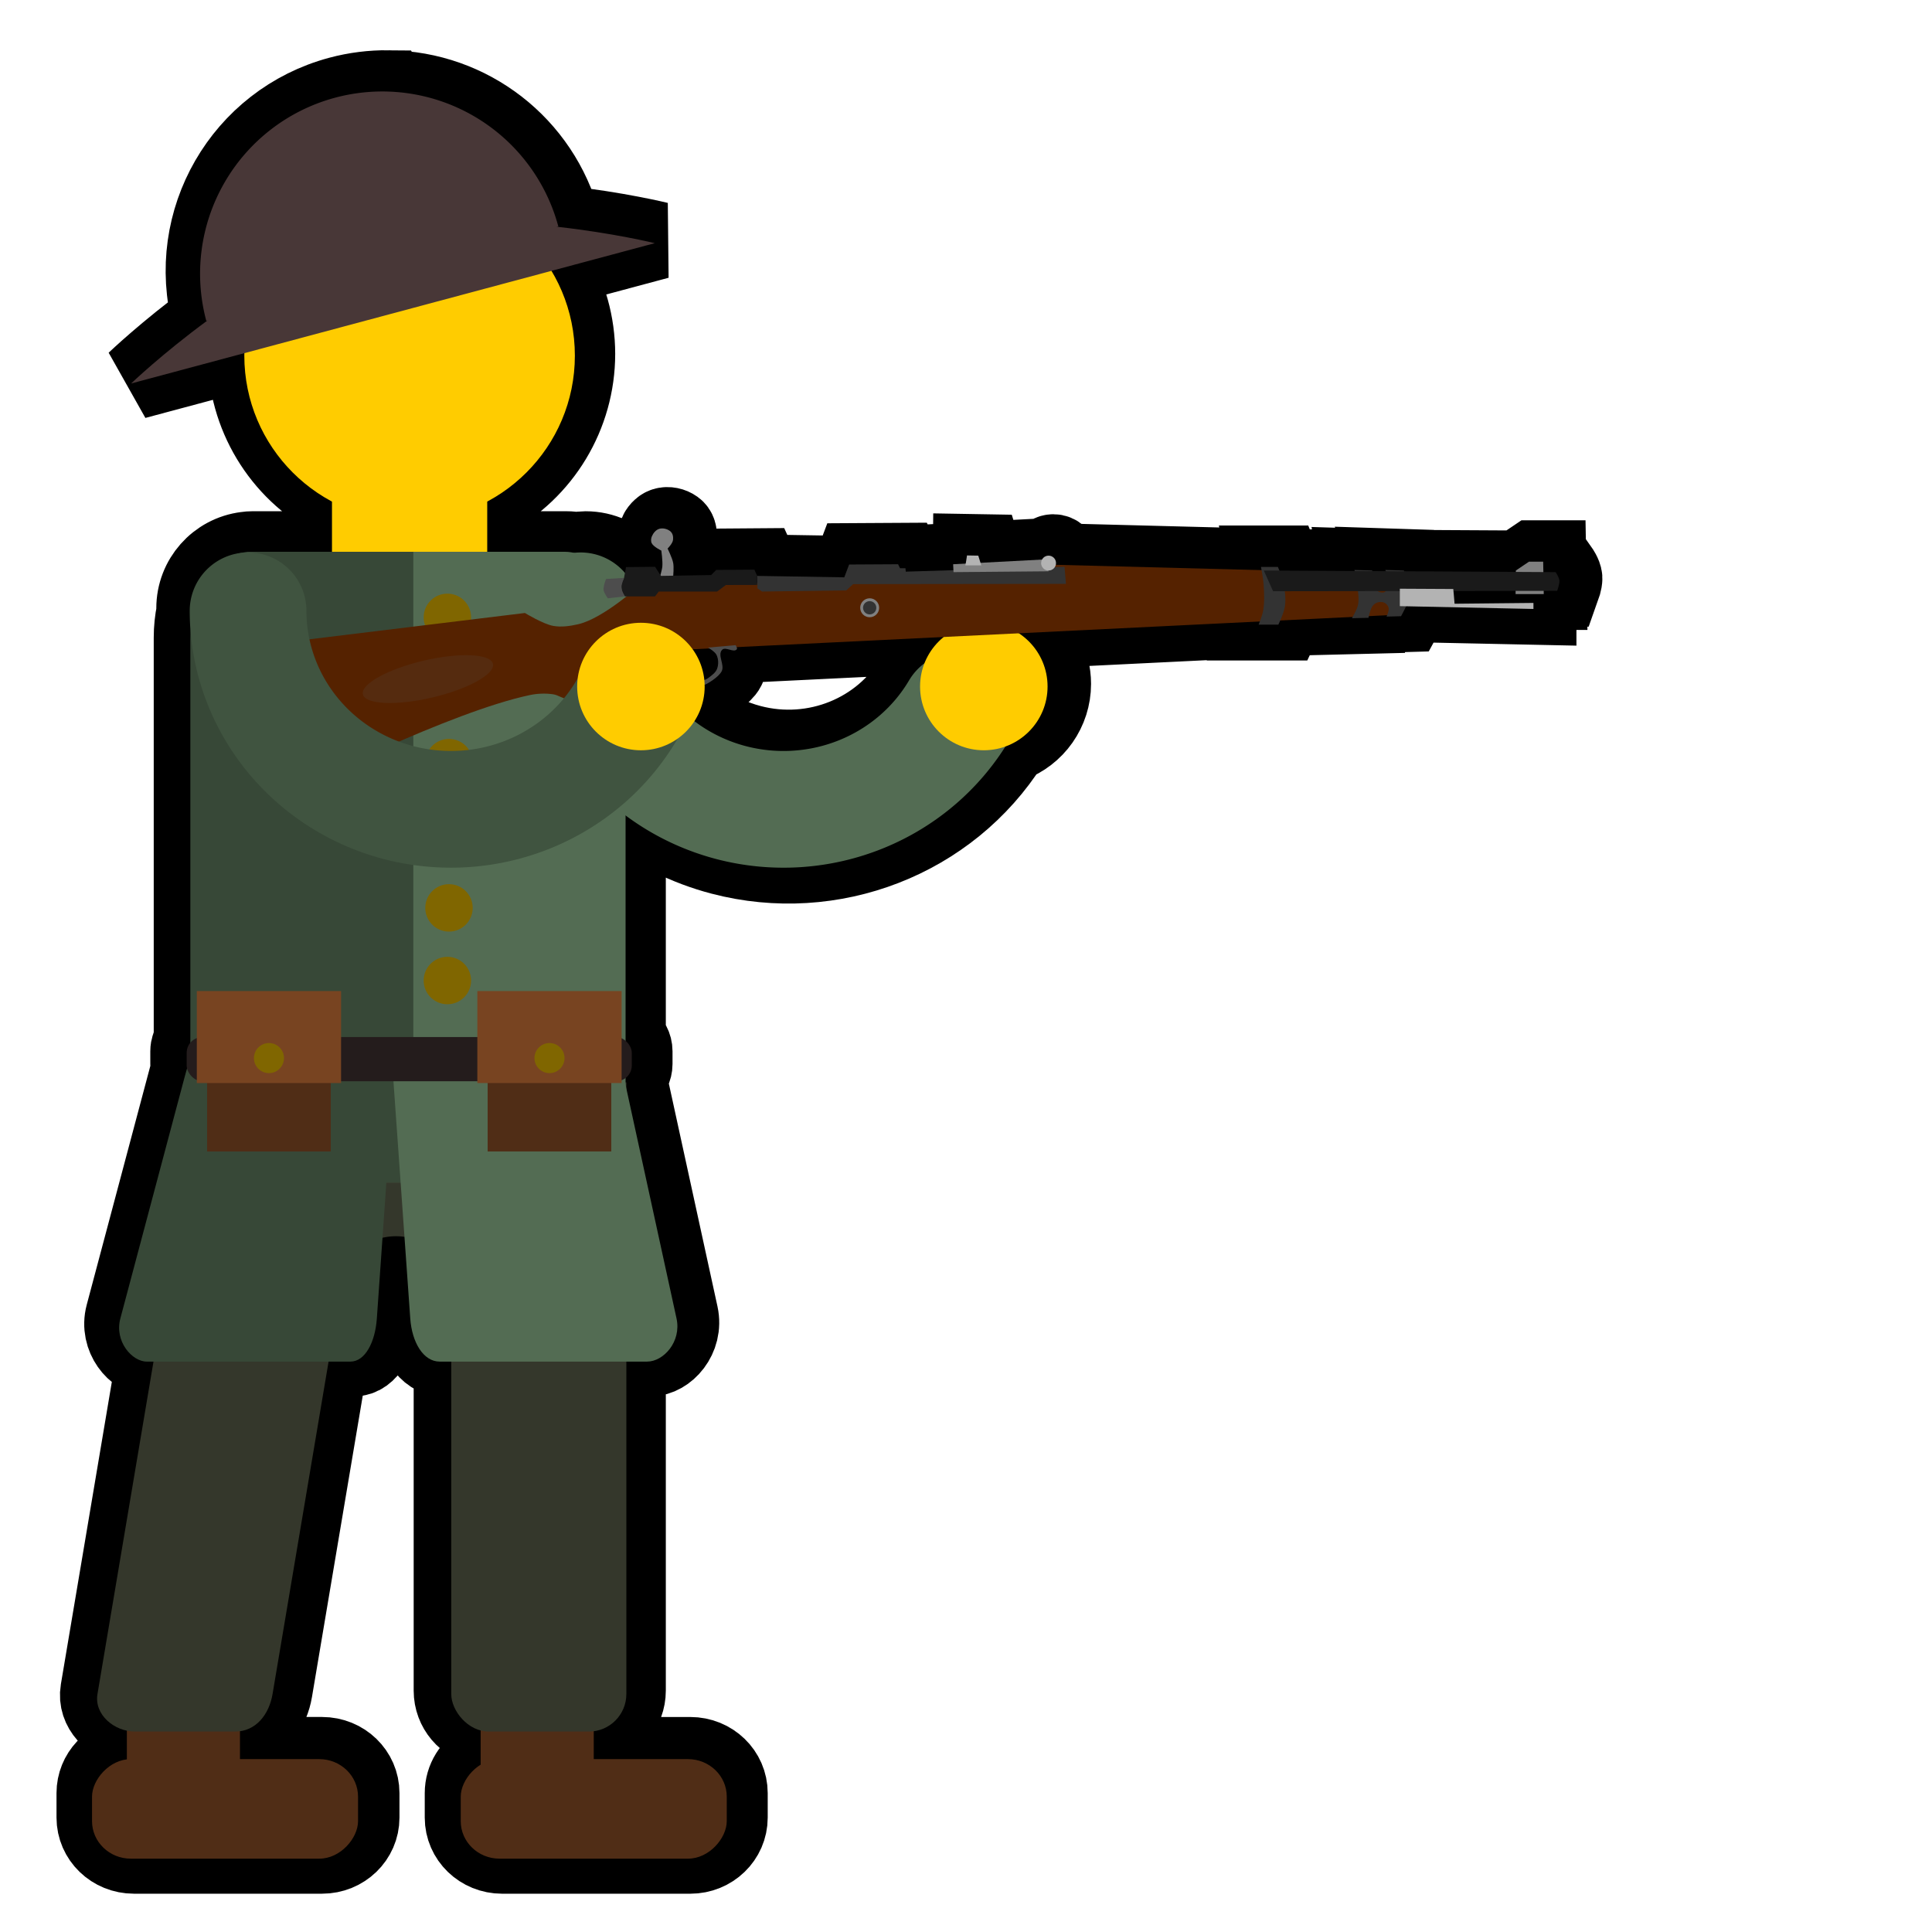 <?xml version="1.0" encoding="UTF-8" standalone="no"?>
<!-- Created with Inkscape (http://www.inkscape.org/) -->

<svg
   width="100mm"
   height="100mm"
   viewBox="0 0 100 100"
   version="1.1"
   id="svg5"
   inkscape:version="1.2 (dc2aedaf03, 2022-05-15)"
   sodipodi:docname="rifle2.svg"
   xml:space="preserve"
   xmlns:inkscape="http://www.inkscape.org/namespaces/inkscape"
   xmlns:sodipodi="http://sodipodi.sourceforge.net/DTD/sodipodi-0.dtd"
   xmlns="http://www.w3.org/2000/svg"
   xmlns:svg="http://www.w3.org/2000/svg"><sodipodi:namedview
     id="namedview7"
     pagecolor="#050735"
     bordercolor="#666666"
     borderopacity="1.0"
     inkscape:showpageshadow="2"
     inkscape:pageopacity="0"
     inkscape:pagecheckerboard="0"
     inkscape:deskcolor="#0c0c47"
     inkscape:document-units="mm"
     showgrid="false"
     inkscape:zoom="1.4912879"
     inkscape:cx="61.691643"
     inkscape:cy="195.13335"
     inkscape:window-width="1920"
     inkscape:window-height="1017"
     inkscape:window-x="-8"
     inkscape:window-y="-8"
     inkscape:window-maximized="1"
     inkscape:current-layer="layer2" /><defs
     id="defs2"><inkscape:path-effect
       only_selected="false"
       apply_with_weight="true"
       apply_no_weight="true"
       helper_size="0"
       steps="2"
       weight="33.333"
       lpeversion="1"
       is_visible="true"
       id="path-effect1725"
       effect="bspline" /><inkscape:path-effect
       only_selected="false"
       apply_with_weight="true"
       apply_no_weight="true"
       helper_size="0"
       steps="2"
       weight="33.333"
       lpeversion="1"
       is_visible="true"
       id="path-effect1725-9"
       effect="bspline" /><inkscape:path-effect
       only_selected="false"
       apply_with_weight="true"
       apply_no_weight="true"
       helper_size="0"
       steps="2"
       weight="33.333"
       lpeversion="1"
       is_visible="true"
       id="path-effect1725-9-5"
       effect="bspline" /></defs><g
     inkscape:groupmode="layer"
     id="layer2"
     inkscape:label="shadow"><path
       id="rect2190-9"
       style="display:inline;fill:#ffcc00;stroke:#000000;stroke-width:4;stroke-linecap:square;stroke-dasharray:none"
       d="m -191.377,94.02 c -0.86,-0.01 -1.716,0.098 -2.547,0.32 -5.027,1.347 -8.01,6.514 -6.663,11.541 l 0.05,-0.013 c -2.35,1.728 -3.939,3.251 -3.939,3.251 l 5.745,-1.539 c -0.002,0.052 -0.004,0.103 -0.006,0.155 0.002,3.158 1.745,6.057 4.533,7.54 v 2.605 h -4.171 -0.036 c -0.114,0 -0.227,0.009 -0.337,0.026 -1.511,0.188 -2.645,1.471 -2.646,2.993 0,0.066 0.001,0.132 0.002,0.198 -0.088,0.421 -0.135,0.869 -0.135,1.333 v 20.895 c -0.111,0.14 -0.178,0.316 -0.178,0.51 v 0.655 c 0,0.085 0.013,0.166 0.036,0.242 -0.039,0.138 -0.076,0.281 -0.115,0.425 l -3.278,12.311 c -0.315,1.183 0.609,2.228 1.365,2.228 h 0.24 l -2.904,17.231 c -0.16,0.948 0.658,1.751 1.602,1.91 v 1.463 h -5.1e-4 c -1.014,0.099 -1.8,0.922 -1.8,1.93 v 1.267 c 0,1.075 0.894,1.94 2.006,1.94 h 9.74 c 1.111,0 2.006,-0.865 2.006,-1.94 v -1.267 c 0,-1.075 -0.894,-1.94 -2.006,-1.94 h -4.098 v -1.455 c 0.881,-0.164 1.443,-0.964 1.602,-1.908 l 2.904,-17.231 h 1.242 c 0.757,0 1.28,-0.997 1.366,-2.228 l 0.29,-4.152 c 0.378,-0.073 0.767,-0.073 1.145,-0.001 l 0.295,4.153 c 0.087,1.232 0.677,2.228 1.518,2.228 h 0.477 v 17.231 c 0,0.959 0.69,1.751 1.602,1.91 v 1.698 c -0.615,0.331 -1.029,0.964 -1.029,1.696 v 1.267 c 0,1.075 0.894,1.94 2.006,1.94 h 9.74 c 1.111,0 2.006,-0.865 2.006,-1.94 v -1.267 c 0,-1.075 -0.894,-1.94 -2.006,-1.94 h -4.87 v -1.454 c 0.912,-0.159 1.602,-0.951 1.602,-1.91 v -17.231 h 1.202 c 0.841,0 1.78,-1.027 1.518,-2.228 l -2.691,-12.332 c 0.193,-0.149 0.318,-0.382 0.318,-0.646 v -0.655 c 0,-0.277 -0.137,-0.521 -0.347,-0.669 v -11.827 c 1.413,1.096 3.06,1.925 4.869,2.4 5.74,1.505 11.823,-0.856 14.962,-5.821 1.307,-0.471 2.179,-1.712 2.179,-3.102 -8.8e-4,-1.115 -0.565,-2.155 -1.501,-2.763 l 12.474,-0.612 c -0.036,0.097 -0.062,0.164 -0.062,0.164 h 1.02 c 0,0 0.042,-0.088 0.097,-0.215 l 3.747,-0.184 c -0.023,0.042 -0.039,0.068 -0.039,0.068 l 0.854,-0.021 c 0,0 0.007,-0.036 0.019,-0.088 l 0.948,-0.046 c -0.017,0.043 -0.03,0.072 -0.03,0.072 l 0.749,-0.021 c 0,0 0.167,-0.305 0.261,-0.514 l 6.586,0.139 v -0.312 l -4.079,0.042 -0.042,-0.5 -0.016,-0.159 3.215,-0.005 -0.002,0.163 h 1.457 l -0.003,-0.165 0.698,-0.001 c 0,0 0.126,-0.349 0.114,-0.52 -0.012,-0.186 -0.197,-0.448 -0.197,-0.448 l -0.632,-0.004 -0.009,-0.537 h -0.736 l -0.677,0.457 -0.001,0.072 -5.774,-0.032 c -0.007,-0.015 -0.018,-0.04 -0.018,-0.04 l -0.957,-0.031 c 0,0 0.009,0.026 0.022,0.066 l -0.699,-0.004 c 4.1e-4,-0.02 5.2e-4,-0.033 5.2e-4,-0.033 l -0.919,-0.029 c 0,0 0.007,0.035 0.011,0.057 l -3.893,-0.021 c -0.045,-0.112 -0.078,-0.191 -0.078,-0.191 h -0.874 c 0,0 0.013,0.068 0.03,0.165 l -10.64,-0.276 c 0.007,-0.029 0.01,-0.059 0.01,-0.088 0,-0.213 -0.172,-0.385 -0.385,-0.385 -0.142,2.1e-4 -0.272,0.079 -0.339,0.204 l -3.181,0.167 -0.115,-0.371 -0.583,-0.01 c 0,0.03 -0.043,0.282 -0.067,0.422 l -0.651,0.034 0.015,0.307 -2.465,0.075 -0.015,-0.177 h -0.28 l -0.103,-0.206 -2.531,0.015 -0.25,0.662 -4.503,-0.073 -0.147,-0.323 -1.972,0.015 -0.265,0.265 -1.958,0.033 c 0.005,-0.061 0.037,-0.453 -0.001,-0.654 -0.049,-0.263 -0.291,-0.749 -0.291,-0.749 0,0 0.259,-0.257 0.281,-0.447 0.021,-0.185 -0.015,-0.359 -0.166,-0.468 -0.152,-0.11 -0.373,-0.161 -0.551,-0.104 -0.171,0.054 -0.305,0.22 -0.375,0.385 -0.046,0.109 -0.061,0.247 -0.01,0.354 0.09,0.19 0.499,0.385 0.499,0.385 0,0 0.075,0.54 0.052,0.809 -0.011,0.125 -0.061,0.32 -0.099,0.455 l -0.28,-0.425 -1.5,0.015 -0.057,0.309 c -0.573,-0.672 -1.413,-1.059 -2.296,-1.059 -0.172,0.002 -0.343,0.018 -0.512,0.049 -0.15,-0.032 -0.302,-0.049 -0.458,-0.049 h -4.039 v -2.605 c 2.788,-1.483 4.531,-4.382 4.533,-7.54 -0.002,-1.553 -0.426,-3.075 -1.228,-4.405 l 5.474,-1.467 c 0,0 -2.138,-0.525 -5.036,-0.846 l 0.05,-0.013 c -1.094,-4.081 -4.77,-6.936 -8.995,-6.984 z m 19.348,25.088 0.008,0.334 h -0.008 z m 9.659,3.135 c -0.452,0.363 -0.801,0.838 -1.011,1.378 -0.32,0.237 -0.59,0.536 -0.795,0.878 -1.681,2.849 -5.137,4.267 -8.443,3.4 -0.998,-0.262 -1.897,-0.707 -2.666,-1.289 0.346,-0.534 0.531,-1.157 0.531,-1.794 -8.1e-4,-0.035 -0.002,-0.07 -0.004,-0.105 0.016,-0.002 0.027,-0.003 0.03,-0.003 0.042,0 0.701,-0.365 0.864,-0.697 0.162,-0.33 -0.236,-0.84 0.021,-1.103 0.177,-0.181 0.612,0.175 0.759,-0.032 0.018,-0.026 0.009,-0.068 -0.007,-0.108 z m -12.129,0.595 c 0.108,0.069 0.305,0.207 0.365,0.33 0.105,0.215 0.114,0.493 0.031,0.718 -0.072,0.196 -0.26,0.332 -0.426,0.458 -0.073,0.056 -0.157,0.102 -0.244,0.13 -0.06,-0.575 -0.27,-1.124 -0.61,-1.593 z"
       sodipodi:nodetypes="ccccccccccscccscsscccscccccsssssssccccsccccscsccsssssssccscsccssccsccccccccccccccccccccccccccccccccccccccccccccccccccccccccccccccccccccsssccsccccccscccccccccccccccscccsssscccsssccc"
       inkscape:label="rect2190-9"
       transform="translate(211.484,-89.419)" /></g><g
     inkscape:label="Layer 1"
     inkscape:groupmode="layer"
     id="layer1"
     transform="translate(211.484,-89.419)"
     style="display:inline"><g
       id="g17077"
       transform="matrix(1.635,0,0,1.635,282.336,-184.597)"><g
         id="g2194"
         inkscape:label="head"
         transform="matrix(0.493,0,0,0.493,-308.111,157.961)"><rect
           style="opacity:1;fill:#ffcc00;fill-opacity:1;stroke:none;stroke-width:2.634;stroke-linecap:square"
           id="rect2190"
           width="9.969"
           height="9.19"
           x="33.651"
           y="50.377" /><circle
           style="opacity:1;fill:#ffcc00;fill-opacity:1;stroke:none;stroke-width:3.148;stroke-linecap:square"
           id="circle2192"
           cx="38.635"
           cy="42.376"
           r="10.613" /><g
           id="g15557"
           transform="matrix(5.144,0,0,5.144,1713.809,-764.423)"
           inkscape:label="helmet"
           style="display:inline"><g
             id="g15561"
             transform="rotate(-15,-306.624,152.498)"><path
               style="fill:#483737;stroke:none;stroke-width:0.179px;stroke-linecap:butt;stroke-linejoin:miter;stroke-opacity:1"
               d="m -329.58,151.205 h 6.768 c 0,0 -1.863,-1.024 -3.384,-1.024 -1.521,0 -3.384,1.024 -3.384,1.024 z"
               id="path15488"
               sodipodi:nodetypes="ccsc" /><path
               style="fill:#483737;fill-opacity:1;stroke:none;stroke-width:1.856;stroke-opacity:1"
               id="path15553"
               sodipodi:type="arc"
               sodipodi:cx="-326.19659"
               sodipodi:cy="150.69283"
               sodipodi:rx="2.274894"
               sodipodi:ry="2.274894"
               sodipodi:start="3.1415927"
               sodipodi:end="0"
               sodipodi:open="true"
               sodipodi:arc-type="arc"
               d="m -328.471,150.693 a 2.275,2.275 0 0 1 2.275,-2.275 2.275,2.275 0 0 1 2.275,2.275" /></g></g></g><g
         id="g2216"
         style="display:inline;fill:#502d16"
         transform="matrix(-0.433,0,0,0.433,-272.399,166.731)"
         inkscape:label="shoes"><rect
           style="display:inline;opacity:1;fill:#502d16;fill-opacity:1;stroke:none;stroke-width:7.18;stroke-linecap:square;stroke-linejoin:round;stroke-dasharray:none;stroke-opacity:1"
           id="rect2208"
           width="8.269"
           height="13.766"
           x="65.857"
           y="120.241"
           transform="translate(-40.834,1.467)" /><rect
           style="display:inline;opacity:1;fill:#502d16;fill-opacity:1;stroke:none;stroke-width:10.276;stroke-linecap:square;stroke-linejoin:round;stroke-dasharray:none;stroke-opacity:1"
           id="rect2210"
           width="19.449"
           height="7.278"
           x="56.133"
           y="129.138"
           rx="2.836"
           ry="2.743"
           transform="translate(-40.834,1.467)" /><rect
           style="display:inline;opacity:1;fill:#502d16;fill-opacity:1;stroke:none;stroke-width:7.18;stroke-linecap:square;stroke-linejoin:round;stroke-dasharray:none;stroke-opacity:1"
           id="rect2212"
           width="8.269"
           height="13.766"
           x="-59.158"
           y="121.708"
           transform="scale(-1,1)" /><rect
           style="display:inline;opacity:1;fill:#502d16;fill-opacity:1;stroke:none;stroke-width:10.276;stroke-linecap:square;stroke-linejoin:round;stroke-dasharray:none;stroke-opacity:1"
           id="rect2214"
           width="19.449"
           height="7.278"
           x="42.256"
           y="130.605"
           rx="2.836"
           ry="2.743" /></g><g
         id="g2226"
         transform="matrix(0.433,0,0,0.433,-323.452,167.366)"
         inkscape:label="pants"
         style="fill:#34372b;fill-opacity:1"><rect
           style="opacity:1;fill:#34372b;fill-opacity:1;stroke:none;stroke-width:7.123;stroke-linecap:square;stroke-linejoin:round;stroke-dasharray:none;stroke-opacity:1"
           id="rect2218"
           width="31.593"
           height="10.808"
           x="63.673"
           y="79.661" /><path
           id="rect2220"
           style="opacity:1;fill:#34372b;fill-opacity:1;stroke-width:2.676;stroke-linecap:square"
           d="m 66.416,79.661 h 7.315 c 1.52,0 2.996,1.245 2.743,2.743 l -7.075,41.977 c -0.253,1.499 -1.223,2.743 -2.743,2.743 h -7.315 c -1.52,0 -2.996,-1.245 -2.743,-2.743 l 7.075,-41.977 c 0.253,-1.499 1.223,-2.743 2.743,-2.743 z"
           sodipodi:nodetypes="sssssssss" /><rect
           style="opacity:1;fill:#34372b;fill-opacity:1;stroke:none;stroke-width:2.676;stroke-linecap:square"
           id="rect2222"
           width="12.802"
           height="47.463"
           x="82.464"
           y="79.661"
           rx="2.743"
           ry="2.743" /><path
           id="path2224"
           style="display:inline;opacity:1;fill:#34372b;fill-opacity:1;stroke:none;stroke-width:8.34;stroke-linecap:square;stroke-linejoin:round;stroke-dasharray:none;stroke-opacity:1"
           d="m 71.535,88.155 v 6.52 h 2.856 a 4.028,3.765 0 0 1 2.014,-3.261 4.028,3.765 0 0 1 4.028,0 4.028,3.765 0 0 1 2.014,3.261 h 2.856 v -6.52 z" /></g><g
         id="g2206"
         inkscape:label="torso"
         transform="matrix(0.493,0,0,0.493,-308.111,157.961)"
         style="fill:#536c53;fill-opacity:1"><rect
           style="opacity:1;fill:#536c53;fill-opacity:1;stroke:none;stroke-width:2.806;stroke-linecap:square"
           id="rect2204"
           width="27.737"
           height="40.499"
           x="24.767"
           y="54.972"
           rx="3.87"
           ry="5.65" /><path
           id="rect2204-0"
           style="display:inline;fill:#374837;fill-opacity:1;opacity:1;stroke-width:2.806;stroke-linecap:square"
           d="m 81.419,9.319 h 10.449 V 49.818 h -10.449 c -2.144,0 -3.87,-2.52 -3.87,-5.65 V 14.969 c 0,-3.13 1.726,-5.65 3.87,-5.65 z"
           sodipodi:nodetypes="sccssss"
           transform="translate(-52.993,45.653)" /><path
           id="rect13686"
           style="display:inline;fill:#374837;fill-opacity:1;stroke-width:2.668;stroke-linecap:round;stroke-linejoin:round"
           d="m -295.334,200.37 h 4.439 c 0.463,0 1.415,0.61 1.363,1.363 l -0.527,7.532 c -0.053,0.753 -0.373,1.363 -0.835,1.363 h -6.444 c -0.463,0 -1.028,-0.64 -0.835,-1.363 l 2.005,-7.532 c 0.193,-0.724 0.373,-1.363 0.835,-1.363 z"
           sodipodi:nodetypes="sssssssss"
           transform="matrix(2.03,0,0,2.03,625.352,-320.602)" /><path
           id="rect13686-8"
           style="display:inline;fill:#536c53;fill-opacity:1;stroke-width:2.813;stroke-linecap:round;stroke-linejoin:round"
           d="m -283.172,200.276 -4.901,0.094 c -0.514,0.01 -1.511,0.676 -1.458,1.43 l 0.529,7.465 c 0.053,0.753 0.414,1.363 0.929,1.363 h 6.565 c 0.515,0 1.089,-0.628 0.929,-1.363 l -1.664,-7.626 c -0.16,-0.735 -0.414,-1.373 -0.929,-1.363 z"
           sodipodi:nodetypes="ssssssssss"
           transform="matrix(2.03,0,0,2.03,625.352,-320.602)" /><g
           id="g16581"
           transform="matrix(2.03,0,0,2.03,625.352,-321.676)"
           style="display:inline;fill:#806600;fill-opacity:1"><circle
             style="fill:#806600;fill-opacity:1;stroke:none;stroke-width:3.73;stroke-linecap:round;stroke-linejoin:round;stroke-dasharray:none;stroke-opacity:1"
             id="path16300"
             cx="-287.828"
             cy="187.615"
             r="0.75" /><circle
             style="fill:#806600;fill-opacity:1;stroke:none;stroke-width:3.73;stroke-linecap:round;stroke-linejoin:round;stroke-dasharray:none;stroke-opacity:1"
             id="path16300-5"
             cx="-287.828"
             cy="199.103"
             r="0.75" /><circle
             style="fill:#806600;fill-opacity:1;stroke:none;stroke-width:3.73;stroke-linecap:round;stroke-linejoin:round;stroke-dasharray:none;stroke-opacity:1"
             id="path16300-5-8"
             cx="-287.777"
             cy="196.805"
             r="0.75" /><circle
             style="fill:#806600;fill-opacity:1;stroke:none;stroke-width:3.73;stroke-linecap:round;stroke-linejoin:round;stroke-dasharray:none;stroke-opacity:1"
             id="path16300-5-0"
             cx="-287.777"
             cy="194.508"
             r="0.75" /><circle
             style="fill:#806600;fill-opacity:1;stroke:none;stroke-width:3.73;stroke-linecap:round;stroke-linejoin:round;stroke-dasharray:none;stroke-opacity:1"
             id="path16300-5-9"
             cx="-287.777"
             cy="192.21"
             r="0.75" /><circle
             style="fill:#806600;fill-opacity:1;stroke:none;stroke-width:3.73;stroke-linecap:round;stroke-linejoin:round;stroke-dasharray:none;stroke-opacity:1"
             id="path16300-5-2"
             cx="-287.777"
             cy="189.913"
             r="0.75" /></g></g><g
         id="g6993-5"
         transform="matrix(0.739,0,0,0.739,17.912,66.011)"
         inkscape:label="l arm"><path
           style="fill:none;fill-opacity:1;stroke:#536c53;stroke-width:5;stroke-linecap:round;stroke-linejoin:round;stroke-dasharray:none;stroke-opacity:1"
           id="path6372-9"
           sodipodi:type="arc"
           sodipodi:cx="-399.37372"
           sodipodi:cy="163.62538"
           sodipodi:rx="8.6935482"
           sodipodi:ry="8.5051918"
           sodipodi:start="0.52359878"
           sodipodi:end="3.1415927"
           sodipodi:arc-type="arc"
           d="m -391.845,167.878 a 8.694,8.505 0 0 1 -9.779,3.963 8.694,8.505 0 0 1 -6.444,-8.215"
           sodipodi:open="true" /><circle
           style="fill:#ffcc00;fill-opacity:1;stroke:none;stroke-width:10.919;stroke-linecap:round;stroke-linejoin:round;stroke-dasharray:none;stroke-opacity:1"
           id="path6552-1"
           cx="-390.795"
           cy="166.869"
           r="2.731" /></g><g
         id="g17065"
         inkscape:label="gun"
         style="fill:#552200"
         transform="matrix(0.332,0,0,0.332,-146.699,126.898)"><path
           style="display:inline;fill:#552200;fill-opacity:1;stroke:none;stroke-width:0.162px;stroke-linecap:butt;stroke-linejoin:miter;stroke-opacity:1"
           d="m -441.068,183.868 c 0,0 -0.091,1.705 0.077,2.533 0.239,1.183 1.115,2.185 1.305,3.377 0.225,1.417 -0.393,2.873 -0.23,4.298 0.136,1.191 0.998,3.454 0.998,3.454 0,0 13.986,-7.069 21.566,-8.673 0.726,-0.154 1.491,-0.183 2.226,-0.077 0.48,0.07 0.898,0.415 1.381,0.461 0.566,0.053 1.189,0.04 1.688,-0.23 0.926,-0.499 2.072,-2.379 2.072,-2.379 l 3.607,-1.919 71.991,-3.53 -0.23,-3.607 -11.129,0.077 -1.074,-0.691 -20.722,-0.537 -0.678,1.26 -38.582,0.653 c 0,0 -3.527,3.219 -5.946,3.766 -0.775,0.175 -1.598,0.297 -2.379,0.153 -0.968,-0.178 -2.686,-1.228 -2.686,-1.228 z"
           id="path17062"
           sodipodi:nodetypes="cssscsssscccccccccsscc" /><path
           style="display:inline;fill:#4d4d4d;stroke:none;stroke-width:0.162px;stroke-linecap:butt;stroke-linejoin:miter;stroke-opacity:1"
           d="m -405.369,184.555 c 0.134,0.058 -0.196,1.608 0.067,2.115 0.272,0.524 0.809,0.927 1.362,1.132 1.031,0.383 3.223,0.058 3.3,0.058 0.077,0 1.293,-0.673 1.593,-1.286 0.298,-0.609 -0.436,-1.549 0.038,-2.034 0.327,-0.334 1.129,0.323 1.401,-0.058 0.077,-0.109 -0.115,-0.384 -0.115,-0.384 l -2.629,0.23 c 0,0 0.651,0.373 0.806,0.691 0.193,0.397 0.21,0.909 0.058,1.324 -0.133,0.361 -0.48,0.611 -0.787,0.844 -0.143,0.109 -0.307,0.198 -0.48,0.249 -0.505,0.15 -1.046,0.157 -1.573,0.153 -0.457,-0.003 -0.945,0.032 -1.362,-0.153 -0.414,-0.184 -0.833,-0.488 -1.017,-0.902 -0.244,-0.55 0.087,-2.211 0.087,-2.211 z"
           id="path17067"
           sodipodi:nodetypes="cssssssccssssssscc" /><path
           style="display:inline;fill:#333333;stroke:none;stroke-width:0.162px;stroke-linecap:butt;stroke-linejoin:miter;stroke-opacity:1"
           d="m -366.223,178.253 -0.136,-1.628 -15.141,0.461 -0.027,-0.326 h -0.516 l -0.19,-0.38 -4.667,0.027 -0.461,1.221 -8.303,-0.136 0.027,1.194 0.434,0.298 8.032,-0.109 0.651,-0.597 z"
           id="path17071" /><path
           style="display:inline;fill:#808080;fill-opacity:1;stroke:none;stroke-width:0.162px;stroke-linecap:butt;stroke-linejoin:miter;stroke-opacity:1"
           d="m -403.673,177.496 c 0,0 0.075,-0.826 0,-1.228 -0.091,-0.486 -0.537,-1.381 -0.537,-1.381 0,0 0.478,-0.474 0.518,-0.825 0.039,-0.341 -0.029,-0.662 -0.307,-0.863 -0.28,-0.202 -0.688,-0.296 -1.017,-0.192 -0.315,0.1 -0.562,0.406 -0.691,0.71 -0.085,0.2 -0.112,0.456 -0.019,0.652 0.166,0.35 0.921,0.71 0.921,0.71 0,0 0.138,0.996 0.096,1.492 -0.032,0.38 -0.263,1.112 -0.263,1.112 z"
           id="path17075"
           sodipodi:nodetypes="cscssssscscc" /><path
           style="display:inline;fill:#1a1a1a;stroke:none;stroke-width:0.162px;stroke-linecap:butt;stroke-linejoin:miter;stroke-opacity:1"
           d="m -395.665,177.493 -0.271,-0.597 -3.636,0.027 -0.488,0.488 -4.776,0.081 -0.571,-0.868 -2.766,0.027 -0.19,1.031 -0.271,0.597 0.054,0.705 0.298,0.461 h 2.875 l 0.354,-0.461 h 5.563 l 0.841,-0.624 2.985,-0.007 z"
           id="path17073" /><path
           style="display:inline;fill:#4d4d4d;stroke:none;stroke-width:0.162px;stroke-linecap:butt;stroke-linejoin:miter;stroke-opacity:1"
           d="m -408.364,177.683 -1.717,0.103 c 0,0 -0.277,0.698 -0.23,1.055 0.038,0.292 0.403,0.787 0.403,0.787 l 1.625,-0.181 c 0,0 -0.307,-0.522 -0.326,-0.814 -0.021,-0.326 0.244,-0.95 0.244,-0.95 z"
           id="path17077"
           sodipodi:nodetypes="ccsccsc" /><path
           style="display:inline;fill:#808080;stroke:none;stroke-width:0.162px;stroke-linecap:butt;stroke-linejoin:miter;stroke-opacity:1"
           d="m -376.944,177.133 -0.038,-0.753 8.673,-0.456 0.429,1.129 z"
           id="path17079"
           sodipodi:nodetypes="ccccc" /><path
           style="display:inline;fill:#b3b3b3;fill-opacity:1;stroke:none;stroke-width:0.162px;stroke-linecap:butt;stroke-linejoin:miter;stroke-opacity:1"
           d="m -375.659,175.541 c 0,0.077 -0.153,0.948 -0.153,0.948 h 1.516 l -0.288,-0.929 z"
           id="path17092" /><circle
           style="display:inline;fill:#b3b3b3;fill-opacity:1;stroke:none;stroke-width:2.334;stroke-opacity:1"
           id="path18043"
           cx="-367.881"
           cy="176.27"
           r="0.71" /><circle
           style="display:inline;fill:#808080;fill-opacity:1;stroke:none;stroke-width:2.5;stroke-opacity:1"
           id="path18097"
           cx="-384.939"
           cy="180.531"
           r="0.903" /><circle
           style="display:inline;fill:#333333;fill-opacity:1;stroke:none;stroke-width:1.749;stroke-opacity:1"
           id="path18097-1"
           cx="-384.939"
           cy="180.531"
           r="0.632" /><ellipse
           style="display:inline;fill:#552b0f;fill-opacity:1;stroke:none;stroke-width:1.851;stroke-opacity:1"
           id="path18449"
           cx="-458.58"
           cy="84.734"
           rx="6.37"
           ry="1.804"
           transform="rotate(-13.216)" /><path
           style="fill:#333333;fill-opacity:1;stroke:none;stroke-width:0.162px;stroke-linecap:butt;stroke-linejoin:miter;stroke-opacity:1"
           d="m -347.626,176.637 c 0,0 0.211,1.095 0.248,1.65 0.056,0.83 0.096,1.674 -0.038,2.494 -0.077,0.469 -0.433,1.357 -0.433,1.357 h 1.88 c 0,0 0.54,-1.13 0.625,-1.741 0.107,-0.762 0.002,-1.549 -0.153,-2.302 -0.104,-0.505 -0.517,-1.458 -0.517,-1.458 z"
           id="path18888"
           sodipodi:nodetypes="caaccaacc" /><path
           style="fill:#333333;fill-opacity:1;stroke:none;stroke-width:0.162px;stroke-linecap:butt;stroke-linejoin:miter;stroke-opacity:1"
           d="m -338.953,181.527 c 0,0 0.482,-0.812 0.576,-1.266 0.106,-0.514 0.021,-1.051 -0.029,-1.573 -0.057,-0.595 -0.306,-1.765 -0.306,-1.765 l 1.696,0.053 c 0,0 -0.035,0.967 0.136,1.405 0.092,0.236 0.237,0.485 0.461,0.605 0.175,0.094 0.425,0.142 0.595,0.038 0.235,-0.144 0.298,-0.485 0.326,-0.759 0.047,-0.454 -0.271,-1.343 -0.271,-1.343 l 1.765,0.058 c 0,0 0.363,0.789 0.462,1.209 0.088,0.372 0.157,0.761 0.115,1.142 -0.036,0.325 -0.182,0.629 -0.307,0.931 -0.153,0.37 -0.537,1.074 -0.537,1.074 l -1.381,0.038 c 0,0 0.26,-0.564 0.192,-0.844 -0.049,-0.203 -0.215,-0.389 -0.403,-0.48 -0.202,-0.098 -0.458,-0.087 -0.672,-0.019 -0.183,0.058 -0.347,0.19 -0.46,0.345 -0.231,0.317 -0.384,1.113 -0.384,1.113 z"
           id="path20270"
           sodipodi:nodetypes="caaccaaaaccaaaccaaaacc" /><path
           style="display:inline;fill:#808080;fill-opacity:1;stroke:none;stroke-width:0.162px;stroke-linecap:butt;stroke-linejoin:miter;stroke-opacity:1"
           d="m -323.323,176.98 -0.027,2.245 h 2.686 l -0.054,-3.088 h -1.357 z"
           id="path22967" /><path
           style="display:inline;fill:#808080;stroke:none;stroke-width:0.162px;stroke-linecap:butt;stroke-linejoin:miter;stroke-opacity:1"
           d="m -402.271,184.501 c 0.153,0.245 -0.331,0.488 -0.403,0.767 -0.089,0.347 -0.116,0.73 -0.019,1.074 0.09,0.321 0.625,0.522 0.537,0.844 -0.027,0.101 -0.177,0.167 -0.279,0.142 -0.345,-0.083 -0.505,-0.527 -0.624,-0.862 -0.132,-0.371 -0.136,-0.792 -0.068,-1.18 0.049,-0.276 0.1,-0.616 0.332,-0.773 0.144,-0.098 0.431,-0.161 0.523,-0.013 z"
           id="path17069"
           sodipodi:nodetypes="sssssssss" /><path
           style="display:inline;fill:#1a1a1a;stroke:none;stroke-width:0.162px;stroke-linecap:butt;stroke-linejoin:miter;stroke-opacity:1"
           d="m -319.536,177.133 c 0,0 0.342,0.482 0.365,0.825 0.021,0.315 -0.211,0.959 -0.211,0.959 l -27.091,0.038 -0.884,-1.976 z"
           id="path21790"
           sodipodi:nodetypes="cscccc" /><path
           style="display:inline;fill:#b3b3b3;fill-opacity:1;stroke:none;stroke-width:0.162px;stroke-linecap:butt;stroke-linejoin:miter;stroke-opacity:1"
           d="m -329.245,179.225 0.077,0.921 7.521,-0.077 v 0.576 l -12.74,-0.269 v -1.662 l 5.094,0.027 z"
           id="path21792" /></g><g
         id="g6993"
         transform="matrix(0.739,0,0,0.739,6.855,66.406)"
         inkscape:label="r arm"><path
           style="fill:none;fill-opacity:1;stroke:#405440;stroke-width:5;stroke-linecap:round;stroke-linejoin:round;stroke-dasharray:none;stroke-opacity:1"
           id="path6372"
           sodipodi:type="arc"
           sodipodi:cx="-398.65744"
           sodipodi:cy="163.09076"
           sodipodi:rx="8.6935482"
           sodipodi:ry="8.5051918"
           sodipodi:start="0.52359878"
           sodipodi:end="3.1415927"
           sodipodi:arc-type="arc"
           d="m -391.129,167.343 a 8.694,8.505 0 0 1 -9.779,3.963 8.694,8.505 0 0 1 -6.443,-8.215"
           sodipodi:open="true" /><circle
           style="fill:#ffcc00;fill-opacity:1;stroke:none;stroke-width:10.919;stroke-linecap:round;stroke-linejoin:round;stroke-dasharray:none;stroke-opacity:1"
           id="path6552"
           cx="-390.522"
           cy="166.335"
           r="2.731" /></g><g
         id="g737"
         inkscape:label="belt"><rect
           style="fill:#241c1c;fill-opacity:1;stroke:none;stroke-width:5.287;stroke-linecap:round;stroke-linejoin:round;stroke-dasharray:none;stroke-opacity:1"
           id="rect13815"
           width="14.091"
           height="1.4"
           x="-296.121"
           y="200.424"
           rx="0.5"
           ry="0.5" /><g
           id="g15920"
           transform="translate(27.429,13.115)"><rect
             style="fill:#502d16;fill-opacity:1;stroke:none;stroke-width:3.059;stroke-opacity:1"
             id="rect15738"
             width="3.914"
             height="3.621"
             x="-322.903"
             y="187.31" /><rect
             style="fill:#784421;fill-opacity:1;stroke:none;stroke-width:3.059;stroke-opacity:1"
             id="rect15740"
             width="4.567"
             height="2.912"
             x="-323.229"
             y="185.853" /><circle
             style="fill:#806600;fill-opacity:1;stroke:none;stroke-width:1.729;stroke-opacity:1"
             id="path15915"
             cx="-320.945"
             cy="187.975"
             r="0.476" /></g><g
           id="g15920-1"
           transform="translate(36.31,13.115)"
           style="display:inline"><rect
             style="fill:#502d16;fill-opacity:1;stroke:none;stroke-width:3.059;stroke-opacity:1"
             id="rect15738-2"
             width="3.914"
             height="3.621"
             x="-322.903"
             y="187.31" /><rect
             style="fill:#784421;fill-opacity:1;stroke:none;stroke-width:3.059;stroke-opacity:1"
             id="rect15740-3"
             width="4.567"
             height="2.912"
             x="-323.229"
             y="185.853" /><circle
             style="fill:#806600;fill-opacity:1;stroke:none;stroke-width:1.729;stroke-opacity:1"
             id="path15915-2"
             cx="-320.945"
             cy="187.975"
             r="0.476" /></g></g></g></g></svg>
